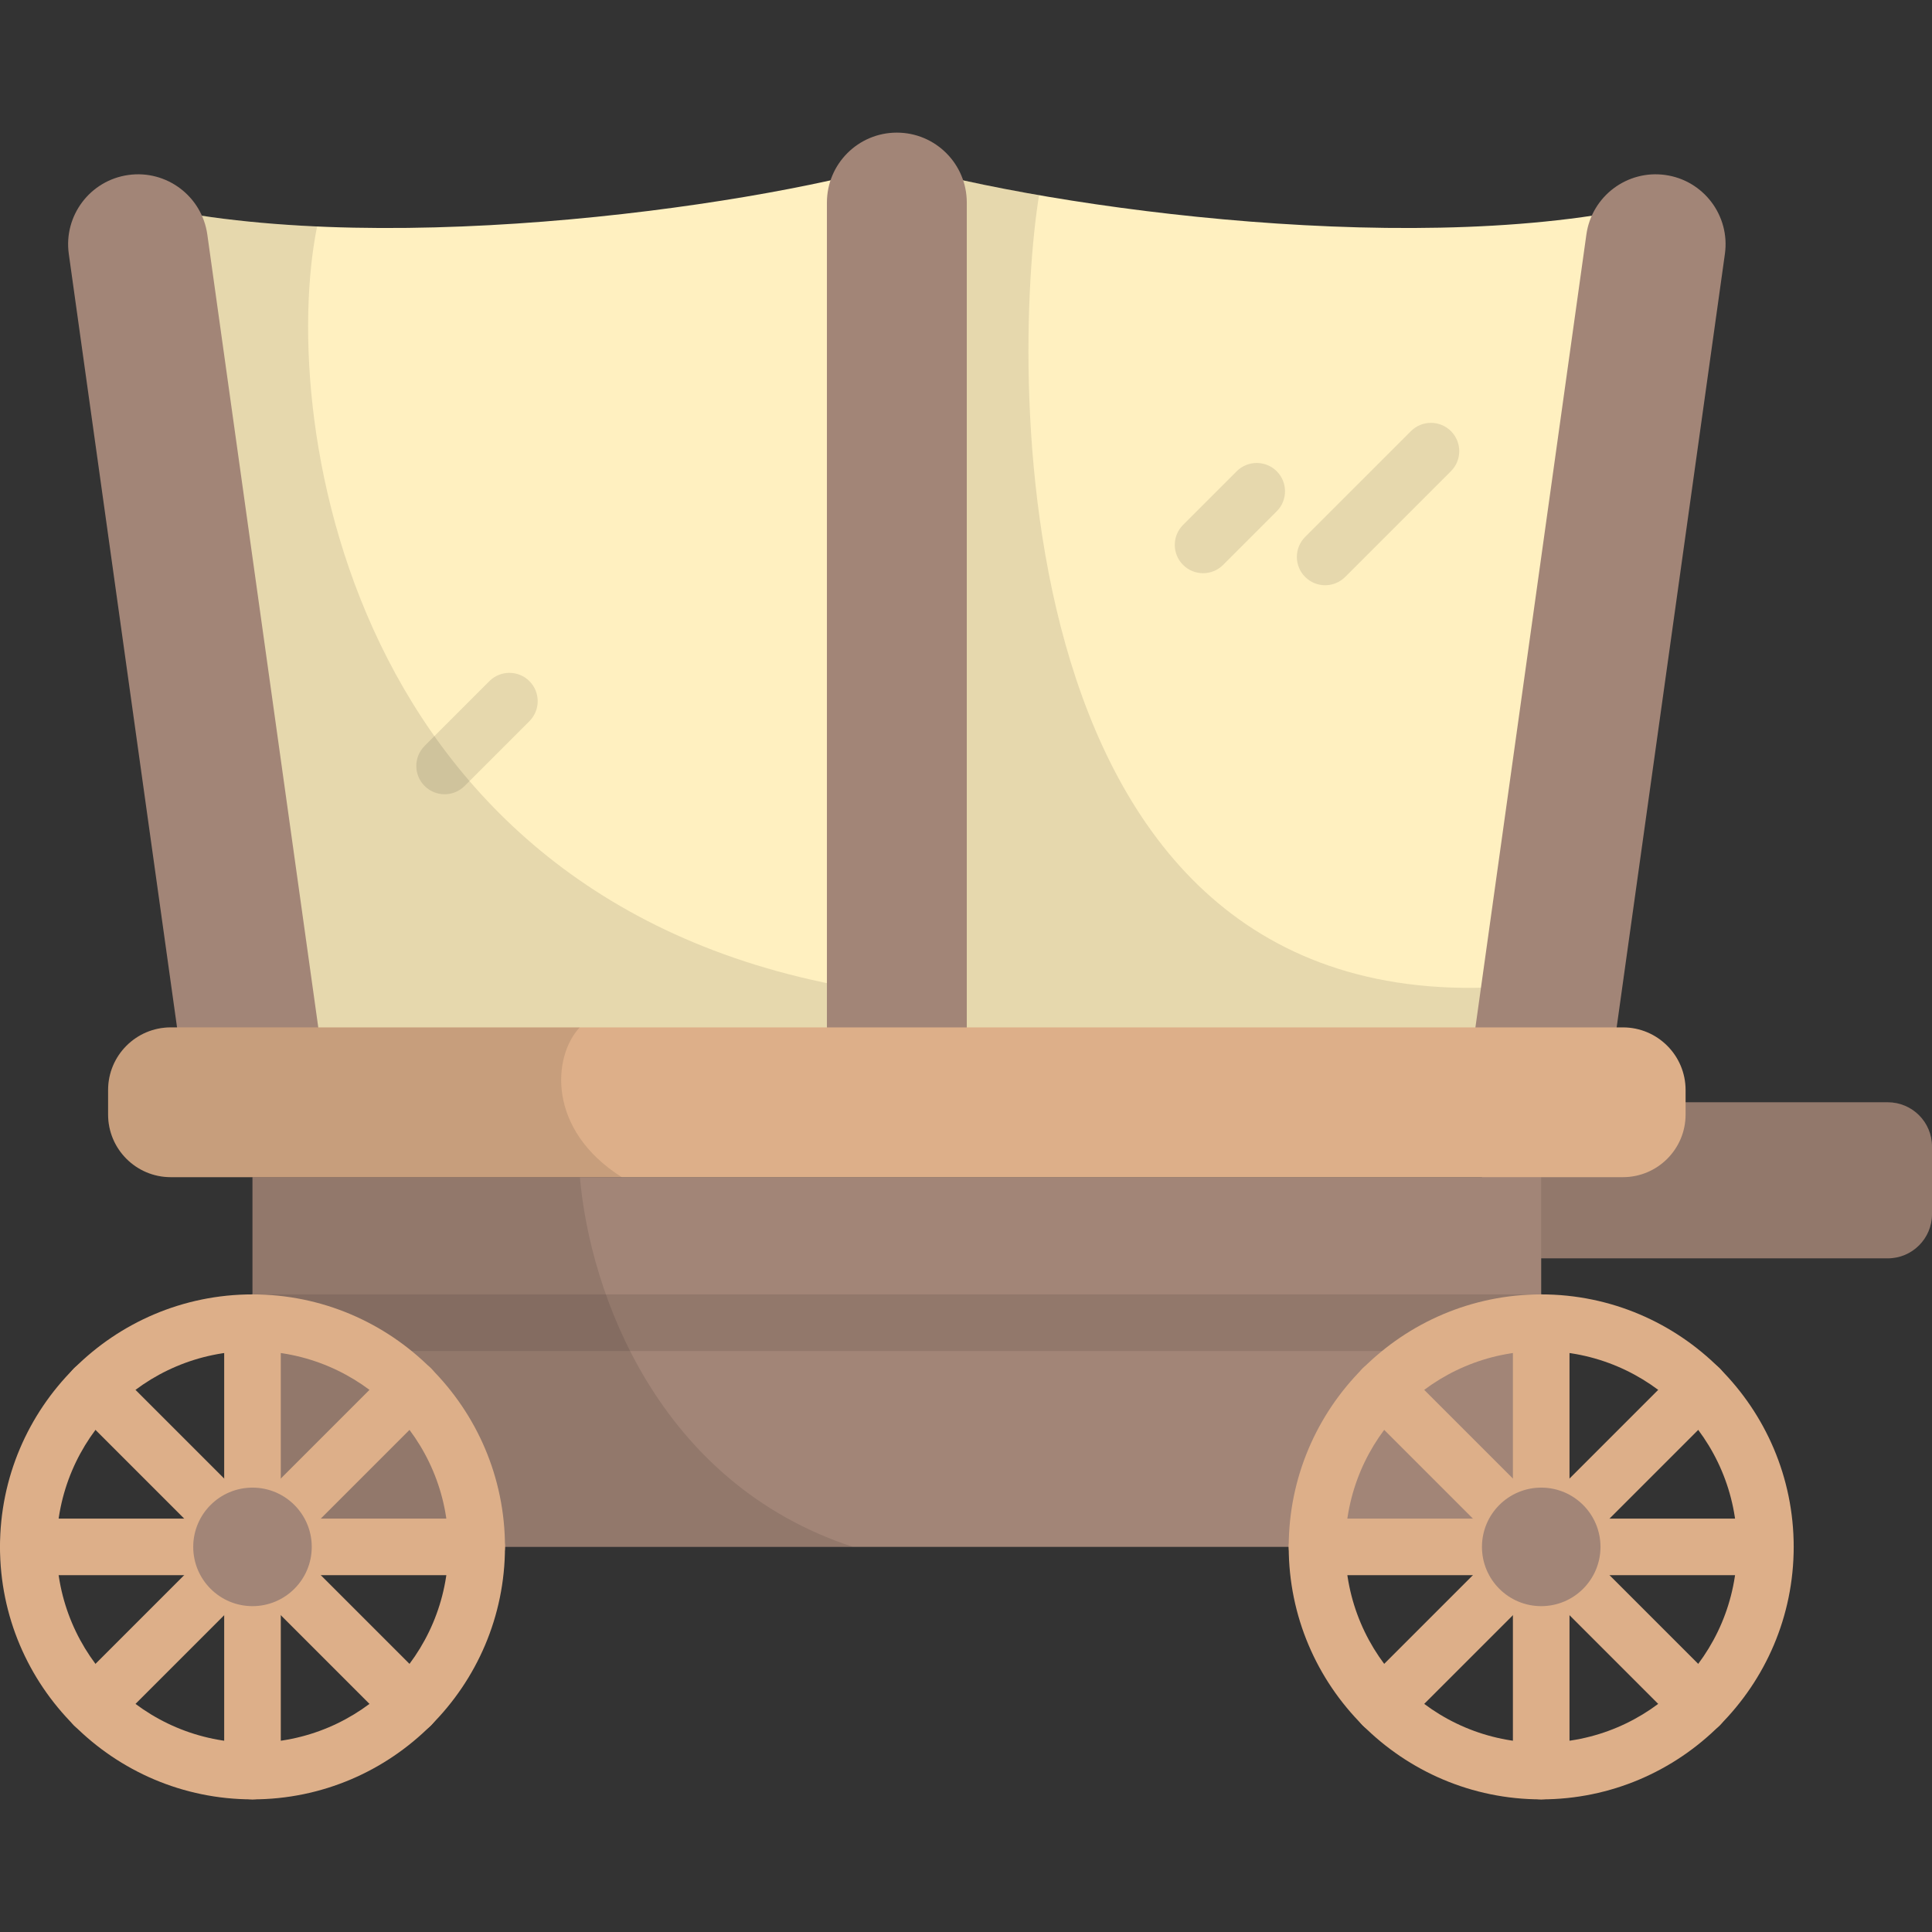 <?xml version="1.0" encoding="iso-8859-1"?>
<!-- Generator: Adobe Illustrator 19.0.0, SVG Export Plug-In . SVG Version: 6.00 Build 0)  -->
<svg version="1.1" id="Capa_1" xmlns="http://www.w3.org/2000/svg" xmlns:xlink="http://www.w3.org/1999/xlink" x="0px" y="0px"
	 viewBox="0 0 512 512" style="enable-background:new 0 0 512 512;" xml:space="preserve">
<rect x="0" y="0" width="512" height="512" fill="#333333" stroke="none"/>
<path style="fill:#A28577;" d="M500.274,333.472H392.73v-41.357h107.544c6.476,0,11.726,5.25,11.726,11.726v17.905
	C512,328.222,506.75,333.472,500.274,333.472z"/>
<path style="opacity:0.1;enable-background:new    ;" d="M500.274,333.472H392.73v-41.357h107.544
	c6.476,0,11.726,5.25,11.726,11.726v17.905C512,328.222,506.75,333.472,500.274,333.472z"/>
<path style="fill:#FFF0C0;" d="M405.559,292.115l35.347-238.688c-62.002,15.645-162.514,1.837-203.232-10.05
	c-40.718,11.887-141.23,25.696-203.232,10.05l35.347,238.688H405.559z"/>
<path style="opacity:0.1;enable-background:new    ;" d="M405.559,292.115l4.701-31.748
	C263.907,279.76,268.092,96.228,275.364,51.728c-15.046-2.614-28.047-5.536-37.69-8.352v248.739H405.559z"/>
<path style="opacity:0.1;enable-background:new    ;" d="M237.674,263.568C93.254,245.922,73.515,111.967,84.034,60.017
	c-17.831-0.807-34.808-2.859-49.592-6.59l35.347,238.688h167.885V263.568z"/>
<g>
	<path style="fill:#A28577;" d="M237.674,303.238c-10.236,0-18.534-8.298-18.534-18.534V53.682c0-10.236,8.298-18.534,18.534-18.534
		c10.236,0,18.534,8.298,18.534,18.534v231.022C256.207,294.94,247.909,303.238,237.674,303.238z"/>
	<path style="fill:#A28577;" d="M67.349,303.24c-9.097,0-17.035-6.701-18.331-15.967L18.233,67.297
		c-1.419-10.138,5.649-19.505,15.786-20.924c10.135-1.419,19.504,5.649,20.923,15.786l30.785,219.976
		c1.418,10.138-5.649,19.505-15.786,20.924C69.07,303.181,68.204,303.24,67.349,303.24z"/>
	<path style="fill:#A28577;" d="M407.998,303.24c9.097,0,17.035-6.701,18.332-15.967l30.785-219.976
		c1.419-10.138-5.649-19.505-15.786-20.924c-10.135-1.419-19.504,5.649-20.923,15.786L389.62,282.135
		c-1.419,10.138,5.649,19.505,15.786,20.924C406.277,303.181,407.143,303.24,407.998,303.24z"/>
	<rect x="66.912" y="311.96" style="fill:#A28577;" width="341.52" height="97.98"/>
</g>
<path style="opacity:0.1;enable-background:new    ;" d="M66.912,409.94h159.124c-51.713-16.951-69.71-67.349-72.356-97.979H66.912
	V409.94z"/>
<path style="opacity:0.1;enable-background:new    ;" d="M408.435,358.027H66.912c-4.142,0-7.5-3.357-7.5-7.5
	c0-4.142,3.358-7.5,7.5-7.5h341.523c4.142,0,7.5,3.358,7.5,7.5C415.935,354.67,412.577,358.027,408.435,358.027z"/>
<path style="fill:#DDAF89;" d="M430.091,311.961H45.256c-9.172,0-16.608-7.436-16.608-16.608v-6.475
	c0-9.172,7.436-16.608,16.608-16.608h384.835c9.172,0,16.608,7.436,16.608,16.608v6.475
	C446.699,304.525,439.263,311.961,430.091,311.961z"/>
<path style="opacity:0.1;enable-background:new    ;" d="M45.256,272.269c-9.172,0-16.608,7.436-16.608,16.608v6.476
	c0,9.172,7.436,16.608,16.608,16.608h119.52c-19.956-12.655-18.302-32.079-11.139-39.691H45.256V272.269z"/>
<g>
	<path style="fill:#DDAF89;" d="M66.912,476.852c-4.142,0-7.5-3.358-7.5-7.5V350.527c0-4.142,3.358-7.5,7.5-7.5s7.5,3.358,7.5,7.5
		v118.824C74.412,473.494,71.054,476.852,66.912,476.852z"/>
	<path style="fill:#DDAF89;" d="M24.901,459.45c-1.92,0-3.839-0.732-5.303-2.196c-2.929-2.93-2.929-7.678,0-10.607l84.021-84.021
		c2.929-2.928,7.678-2.928,10.606,0c2.929,2.93,2.929,7.678,0,10.607l-84.021,84.021C28.74,458.718,26.821,459.45,24.901,459.45z"/>
	<path style="fill:#DDAF89;" d="M126.324,417.44H7.5c-4.142,0-7.5-3.357-7.5-7.5s3.358-7.5,7.5-7.5h118.824
		c4.142,0,7.5,3.357,7.5,7.5C133.824,414.082,130.466,417.44,126.324,417.44z"/>
	<path style="fill:#DDAF89;" d="M108.923,459.45c-1.919,0-3.839-0.732-5.303-2.196l-84.021-84.021c-2.929-2.93-2.929-7.678,0-10.607
		c2.929-2.928,7.678-2.928,10.607,0l84.021,84.021c2.929,2.93,2.929,7.678,0,10.607C112.762,458.718,110.842,459.45,108.923,459.45z
		"/>
	<path style="fill:#DDAF89;" d="M66.912,476.852C30.017,476.852,0,446.835,0,409.94c0-36.896,30.017-66.912,66.912-66.912
		s66.912,30.017,66.912,66.912S103.808,476.852,66.912,476.852z M66.912,358.027C38.288,358.027,15,381.315,15,409.94
		c0,28.624,23.288,51.912,51.912,51.912s51.912-23.288,51.912-51.912C118.824,381.315,95.537,358.027,66.912,358.027z"/>
</g>
<circle style="fill:#A28577;" cx="66.912" cy="409.94" r="15.705"/>
<g>
	<path style="fill:#DDAF89;" d="M408.435,476.852c-4.142,0-7.5-3.358-7.5-7.5V350.527c0-4.142,3.358-7.5,7.5-7.5s7.5,3.358,7.5,7.5
		v118.824C415.935,473.494,412.577,476.852,408.435,476.852z"/>
	<path style="fill:#DDAF89;" d="M366.424,459.45c-1.919,0-3.839-0.732-5.303-2.196c-2.929-2.93-2.929-7.678,0-10.607l84.021-84.021
		c2.929-2.928,7.678-2.928,10.606,0c2.929,2.93,2.929,7.678,0,10.607l-84.022,84.021C370.263,458.718,368.344,459.45,366.424,459.45
		z"/>
	<path style="fill:#DDAF89;" d="M467.847,417.44H349.023c-4.142,0-7.5-3.357-7.5-7.5s3.358-7.5,7.5-7.5h118.824
		c4.142,0,7.5,3.357,7.5,7.5C475.347,414.082,471.989,417.44,467.847,417.44z"/>
	<path style="fill:#DDAF89;" d="M450.446,459.45c-1.919,0-3.839-0.732-5.303-2.196l-84.021-84.021c-2.929-2.93-2.929-7.678,0-10.607
		c2.929-2.928,7.678-2.928,10.606,0l84.022,84.021c2.929,2.93,2.929,7.678,0,10.607C454.285,458.718,452.365,459.45,450.446,459.45z
		"/>
	<path style="fill:#DDAF89;" d="M408.435,476.852c-36.896,0-66.912-30.017-66.912-66.912c0-36.896,30.017-66.912,66.912-66.912
		s66.912,30.017,66.912,66.912S445.331,476.852,408.435,476.852z M408.435,358.027c-28.625,0-51.912,23.288-51.912,51.912
		s23.288,51.912,51.912,51.912s51.912-23.288,51.912-51.912S437.06,358.027,408.435,358.027z"/>
</g>
<circle style="fill:#A28577;" cx="408.44" cy="409.94" r="15.705"/>
<g style="opacity:0.1;">
	<path d="M318.829,151.906c-1.919,0-3.839-0.733-5.304-2.197c-2.929-2.929-2.928-7.678,0-10.606l14.216-14.215
		c2.929-2.928,7.678-2.929,10.607,0.001c2.929,2.929,2.928,7.678-0.001,10.606l-14.216,14.215
		C322.668,151.174,320.748,151.906,318.829,151.906z"/>
	<path d="M117.826,210.485c-1.919,0-3.839-0.732-5.303-2.196c-2.929-2.93-2.929-7.678,0-10.607l17.172-17.173
		c2.929-2.928,7.678-2.928,10.606,0c2.929,2.93,2.929,7.678,0,10.607l-17.172,17.173
		C121.665,209.753,119.745,210.485,117.826,210.485z"/>
	<path d="M351.18,155.095c-1.919,0-3.839-0.732-5.303-2.196c-2.929-2.93-2.929-7.678,0-10.607l28.037-28.036
		c2.929-2.929,7.678-2.927,10.606,0c2.929,2.93,2.929,7.678,0,10.607l-28.037,28.036C355.019,154.362,353.1,155.095,351.18,155.095z
		"/>
</g>
<g>
</g>
<g>
</g>
<g>
</g>
<g>
</g>
<g>
</g>
<g>
</g>
<g>
</g>
<g>
</g>
<g>
</g>
<g>
</g>
<g>
</g>
<g>
</g>
<g>
</g>
<g>
</g>
<g>
</g>
</svg>
